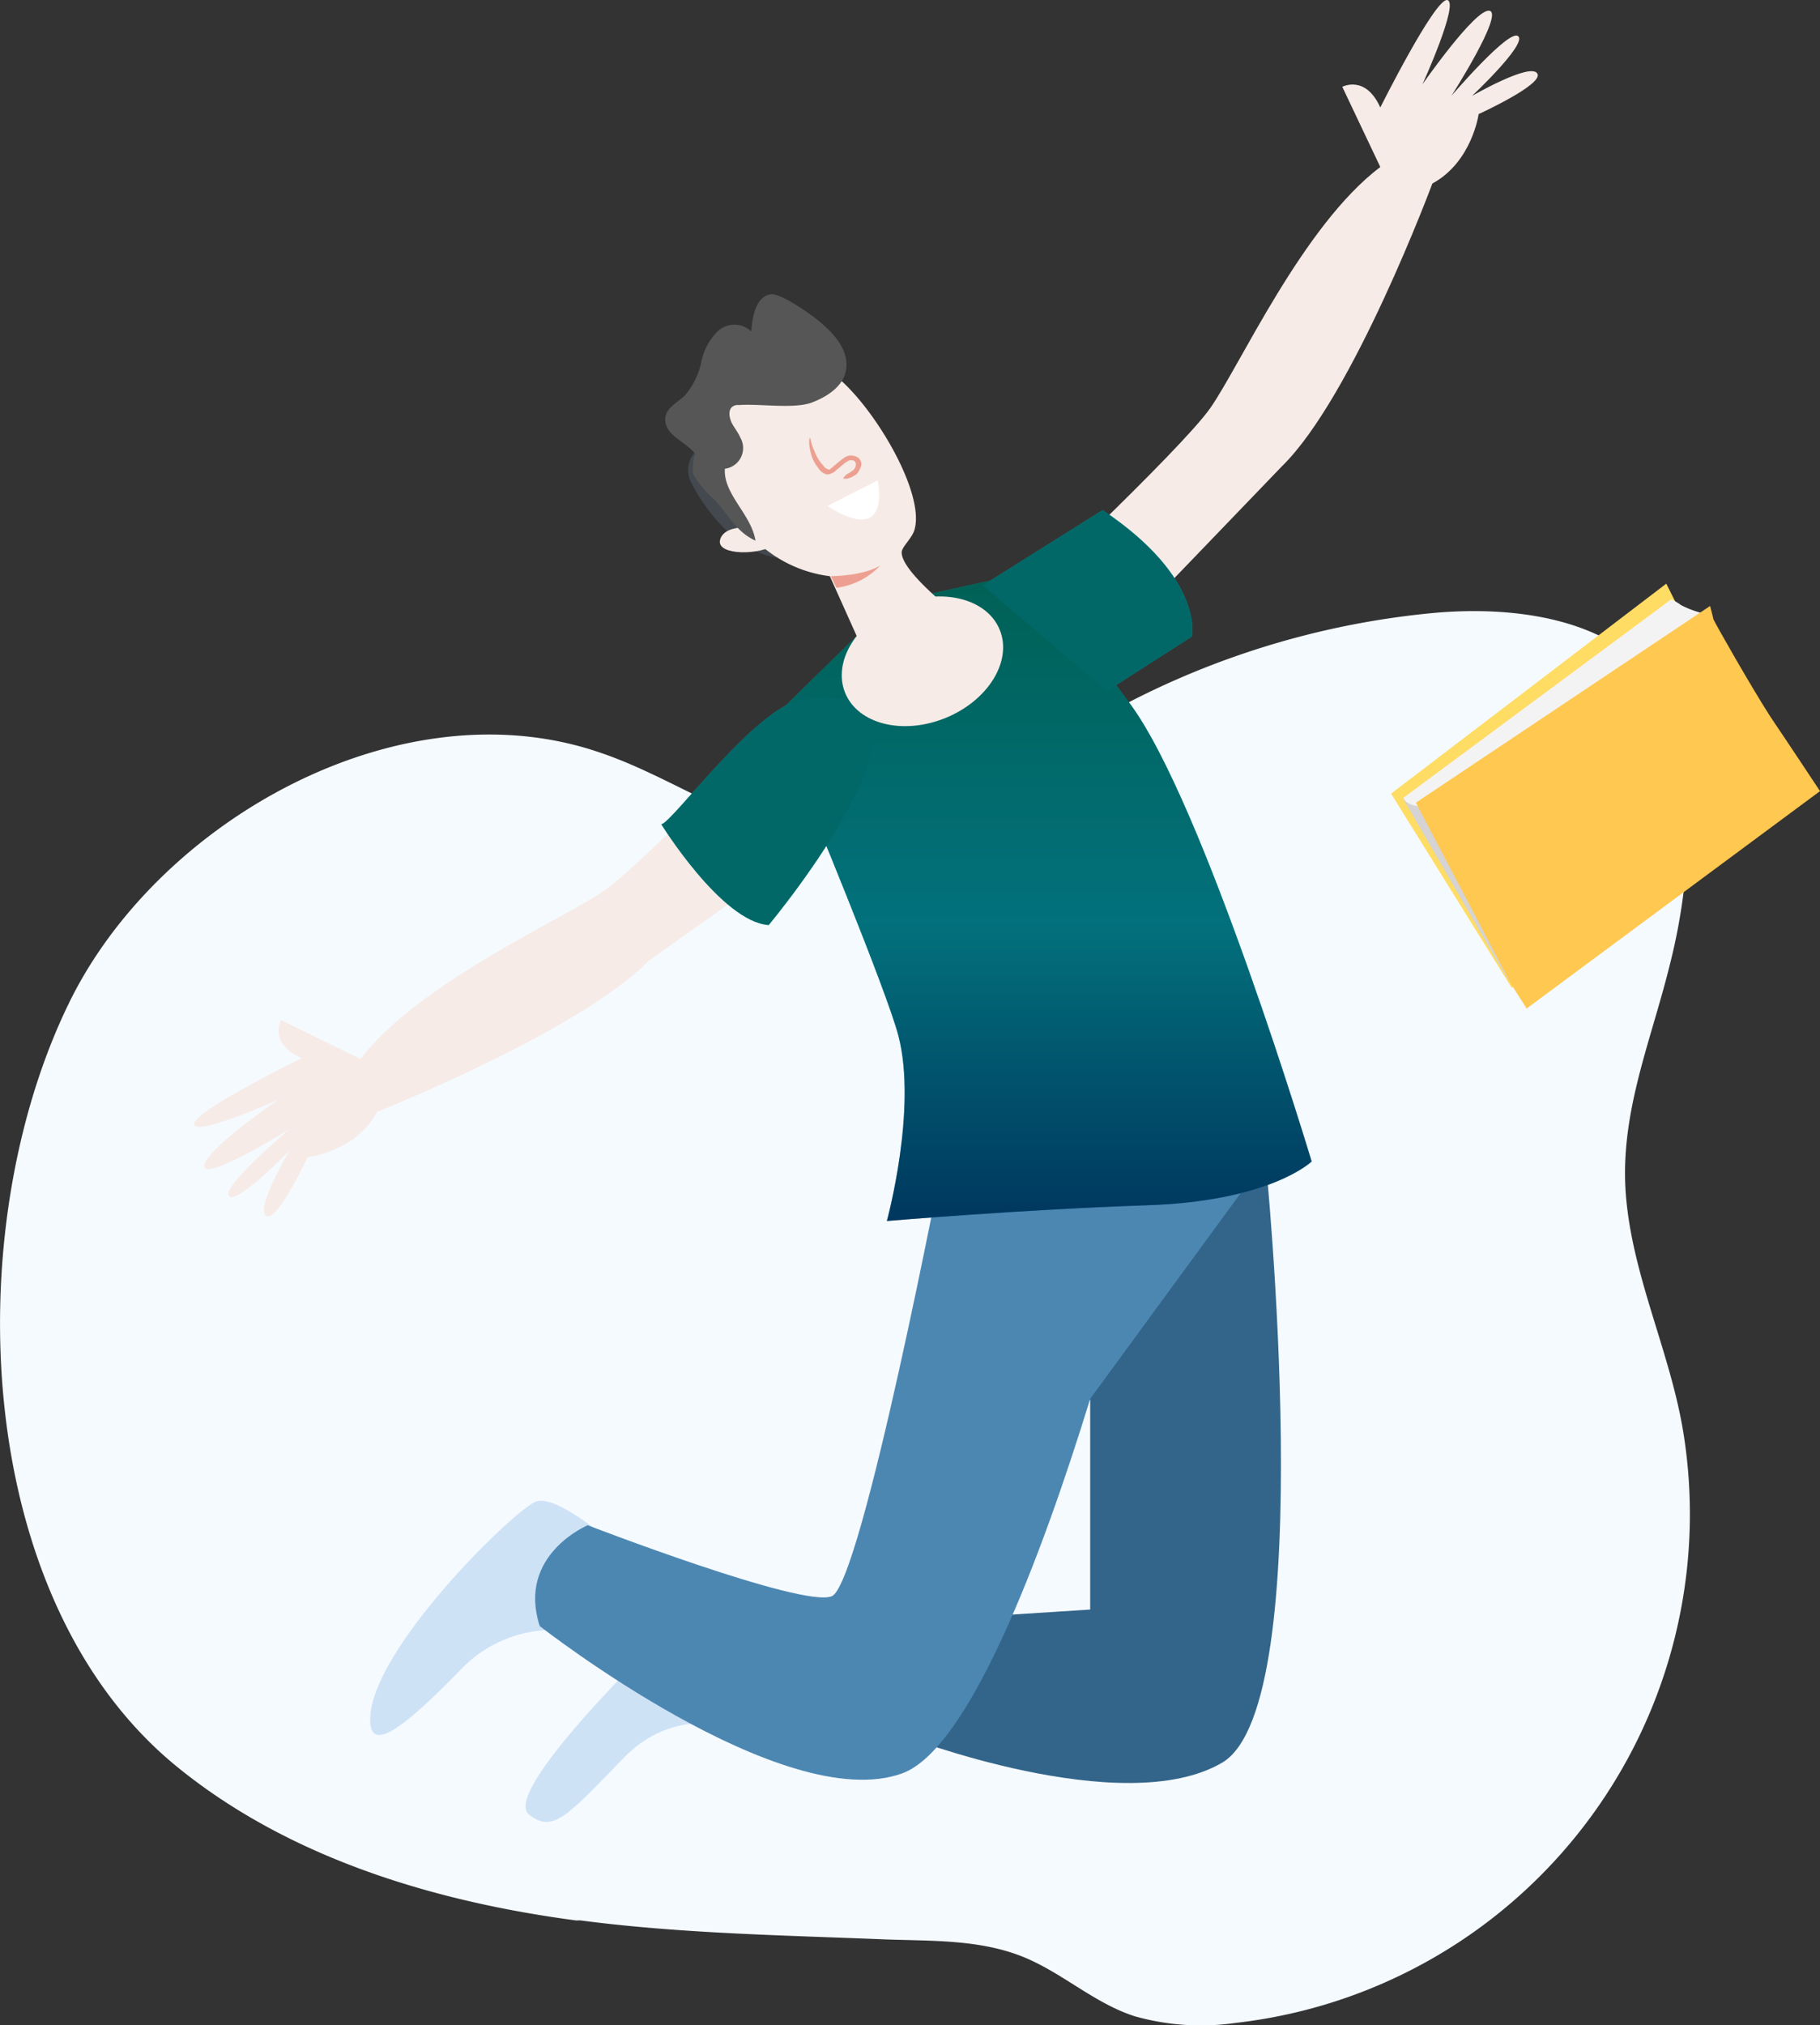 <svg xmlns="http://www.w3.org/2000/svg" xmlns:xlink="http://www.w3.org/1999/xlink" width="188.772" height="210" viewBox="0 0 188.772 210">
  <rect x="0" y="0" width="188.772" height="210" fill="#333333" stroke="none"/>
  <defs>
    <linearGradient id="linear-gradient" x1="0.5" x2="0.5" y2="1" gradientUnits="objectBoundingBox">
      <stop offset="0" stop-color="#00c2ab"/>
      <stop offset="0.54" stop-color="#05e2f8"/>
      <stop offset="1" stop-color="#006fbe"/>
    </linearGradient>
  </defs>
  <g id="People_Jump-01-01" data-name="People Jump-01-01" transform="translate(0.006 0.102)">
    <g id="BACKGROUND" transform="translate(-0.006 63.263)">
      <path id="Path_367" data-name="Path 367" d="M60.178,209.591c10.459,1.372,21.088,1.543,31.633,1.972,4.8.171,9.6,0,14.059,1.715,4.2,1.629,7.544,4.886,11.83,6.258a25.262,25.262,0,0,0,10.459.686,53.1,53.1,0,0,0,46.463-61.037c-1.286-8.144-5.058-15.773-5.915-24-.943-8.744,2.4-16.288,4.458-24.6a61.608,61.608,0,0,0,1.886-17.745,21.874,21.874,0,0,0-2.143-9.944c-4.372-8.23-15.516-9.773-24.775-8.83a86.694,86.694,0,0,0-33.09,10.287c-7.972,4.372-15.859,10.8-25.032,12.516-10.287,1.972-18.345-5.144-27.6-8.315-20.831-7.287-46.12,7.029-55.293,25.975-11.4,23.4-10.116,61.722,11.23,79.125,11.573,9.43,26.575,13.973,41.405,15.945Z" transform="translate(0.006 -73.814)" fill="#f5faff"/>
    </g>
    <g id="OBJECTS" transform="translate(20.14 -0.102)">
      <path id="XMLID_14_" d="M197.875,72.557,196.847,70.5,168.3,92.274l12.516,20.145L209.191,88.5Z" transform="translate(-44.165 -9.976)" fill="#ffdc64"/>
      <path id="XMLID_13_" d="M169.7,96.4l10.973,18.945.686-.343-9.687-17.659Z" transform="translate(-44.365 -13.673)" fill="#d5d3d3"/>
      <path id="XMLID_12_" d="M197.575,72.4,169.8,92.974s.086.429.772.686a2.229,2.229,0,0,0,1.114.171l29.232-19.974A10.042,10.042,0,0,1,198.6,73,5.494,5.494,0,0,0,197.575,72.4Z" transform="translate(-44.379 -10.247)" fill="#f4f3f3"/>
      <path id="XMLID_11_" d="M201.818,73.2,171.3,93.6l9.858,18.774,1.629,2.572L213.22,92.4s-3.172-4.8-5.144-7.715c-1.886-2.915-5.744-9.687-5.915-10.116C202.075,74.143,201.818,73.2,201.818,73.2Z" transform="translate(-44.593 -10.361)" fill="#ffc850"/>
      <path id="Path_369" data-name="Path 369" d="M70.686,186.463s-6.687-6-8.83-4.886C59.2,182.863,44.2,197.608,44.8,204.551c.257,2.829,3.515.429,9.43-5.658a13.238,13.238,0,0,1,13.287-3.515Z" transform="translate(-26.533 -25.812)" fill="#cee2f6"/>
      <path id="Path_370" data-name="Path 370" d="M89.658,198.286,81.6,193.4s-21,19.631-17.659,22.289c2.486,1.972,3.943.171,9.858-5.915S87.172,207.2,87.172,207.2Z" transform="translate(-29.217 -27.519)" fill="#cee2f6"/>
      <path id="Path_371" data-name="Path 371" d="M146.347,123.7l1.457,21.517-33.6-8.744Z" transform="translate(-36.443 -17.57)" fill="#e0a584"/>
      <path id="Path_372" data-name="Path 372" d="M113.472,139.4s29.49,1.886,33.347.514c0,0,5.744,56.579-4.458,62.665-10.287,6.087-33.261-2.829-33.261-2.829l6.172-12.173,13.373-.857V164.946l-.943.257Z" transform="translate(-35.715 -19.811)" fill="#33658a"/>
      <path id="Path_373" data-name="Path 373" d="M70.192,177.976s-7.372,3.086-4.972,10.458c0,0,25.289,19.8,37.633,15.259,6.858-2.572,14.316-22.117,19.46-38.834l18.26-24.946s-8.573.429-11.487.429c-5.486,0-21.946-.943-21.946-.943s-8.573,44.92-11.659,45.949C92.395,186.549,70.192,177.976,70.192,177.976Z" transform="translate(-29.382 -19.811)" fill="#4c87b2"/>
      <path id="Path_374" data-name="Path 374" d="M122.2,63.165s17.659-16.545,20.746-20.917,9.6-18.945,17.659-25.032L156.662,8.9s2.4-1.286,3.943,2.143c0,0,5.658-11.316,6.944-11.144,1.286.257-2.572,8.744-2.572,8.744s5.486-7.887,6.944-7.63c1.543.257-3.943,8.83-3.943,8.83s6.087-7.115,6.944-6.172c.857.857-4.8,6.172-4.8,6.172s6.087-3.515,6.772-2.315c.686,1.114-6.087,4.2-6.087,4.2s-.686,4.972-4.8,7.2c0,0-8.23,22.117-15.6,29.318L126.572,73.023Z" transform="translate(-37.585 0.102)" fill="#f6ebe6"/>
      <path id="Path_375" data-name="Path 375" d="M87.022,83.8s-16.716,17.488-21.088,20.488-19.031,9.43-25.2,17.4l-8.23-4.029s-1.372,2.4,2.143,3.943c0,0-11.4,5.572-11.144,6.858.171,1.286,8.744-2.572,8.744-2.572s-7.887,5.4-7.715,6.944,8.83-3.858,8.83-3.858-7.115,6-6.258,6.944c.857.857,6.258-4.715,6.258-4.715s-3.6,6.087-2.4,6.772c1.114.686,4.286-6.087,4.286-6.087s5.058-.6,7.2-4.715c0,0,21-8.315,28.2-15.688L96.795,92.973Z" transform="translate(-23.495 -11.874)" fill="#f6ebe6"/>
      <g id="Group_160" data-name="Group 160">
        <path id="Path_376" data-name="Path 376" d="M103.487,74.672,95,82.988l2.143,9.344s8.315,19.974,9.6,24.86c1.972,7.63-1.2,19.2-1.2,19.2s14.145-1.2,27-1.629,17.059-4.543,17.059-4.543S138.463,93.1,130.747,82.73,120.289,69.1,120.289,69.1l-11.316,2.486Z" transform="translate(-33.702 -9.776)" fill="url(#linear-gradient)"/>
        <path id="Path_377" data-name="Path 377" d="M131.759,80.374l8.83-5.658s1.372-6-9.258-13.116L118.9,69.4Z" transform="translate(-37.114 -8.705)" fill="#02d0cf"/>
        <path id="Path_378" data-name="Path 378" d="M94.659,84.47c-4.8.686-13.63,12.945-14.659,12.945,0,0,6.258,10.116,11.144,10.458C91.144,107.873,112.833,81.9,94.659,84.47Z" transform="translate(-31.561 -11.944)" fill="#02d0cf"/>
      </g>
      <g id="Group_161" data-name="Group 161" transform="translate(0 0)" opacity="0.5">
        <path id="Path_376-2" data-name="Path 376" d="M103.487,74.672,95,82.988l2.143,9.344s8.315,19.974,9.6,24.86c1.972,7.63-1.2,19.2-1.2,19.2s14.145-1.2,27-1.629,17.059-4.543,17.059-4.543S138.463,93.1,130.747,82.73,120.289,69.1,120.289,69.1l-11.316,2.486Z" transform="translate(-33.702 -9.776)"/>
        <path id="Path_377-2" data-name="Path 377" d="M131.759,80.374l8.83-5.658s1.372-6-9.258-13.116L118.9,69.4Z" transform="translate(-37.114 -8.705)"/>
        <path id="Path_378-2" data-name="Path 378" d="M94.659,84.47c-4.8.686-13.63,12.945-14.659,12.945,0,0,6.258,10.116,11.144,10.458C91.144,107.873,112.833,81.9,94.659,84.47Z" transform="translate(-31.561 -11.944)"/>
      </g>
      <path id="Path_368" data-name="Path 368" d="M84.4,54.1a2.83,2.83,0,0,0-.943,3.343c.943,2.057,4.886,8.315,10.2,8.058.257,0-6.772-11.4-6.772-11.4Z" transform="translate(-32.022 -7.635)" fill="#43494e"/>
      <path id="Path_379" data-name="Path 379" d="M112.511,70.626s-7.029-5.229-6.772-7.372c.086-.514,1.029-1.372,1.286-2.143C108.4,57,101.8,46.451,97.767,44.308c-3.172-1.715-1.8-1.886-8.487,2.057s-2.915,10.8.086,14.4a13.4,13.4,0,0,0,8.915,5.058L102.4,75Z" transform="translate(-32.354 -6.072)" fill="#f6ebe6"/>
      <ellipse id="Ellipse_60" data-name="Ellipse 60" cx="8.658" cy="6.344" rx="8.658" ry="6.344" transform="translate(65.117 65.972) rotate(-22.184)" fill="#f6ebe6"/>
      <path id="Path_380" data-name="Path 380" d="M89.67,63.7s-2.315-.086-2.572,1.372c-.257,1.543,4.2,1.543,5.829.343Z" transform="translate(-32.573 -9.005)" fill="#f6ebe6"/>
      <path id="Path_381" data-name="Path 381" d="M89.841,61.044c-.429-2.743-3.343-4.8-3.172-7.458A2.16,2.16,0,0,0,88.3,50.414c-.257-.6-.686-1.114-.943-1.629-.257-.6-.343-1.286.086-1.629a.924.924,0,0,1,.686-.171c2.057-.171,5.658.429,7.544-.257,1.8-.686,3.772-1.972,3.6-4.2-.171-1.972-1.886-3.515-3.429-4.715-.943-.686-3.515-2.486-4.458-2.315-1.457.257-1.886,2.229-1.972,3.858a2.536,2.536,0,0,0-3.515,0A6.258,6.258,0,0,0,84.184,42.7a7.776,7.776,0,0,1-1.715,3.343c-.857.772-2.143,1.372-1.972,2.657.171,1.543,2.229,2.143,3.172,3.429-.257-.343-.429,1.715-.257,2.057a10.076,10.076,0,0,0,2.143,2.572C87.013,58.3,87.784,60.1,89.841,61.044Z" transform="translate(-31.63 -4.978)" fill="#565656"/>
      <path id="Path_382" data-name="Path 382" d="M105.329,58,100.1,60.657C100.186,60.657,106.444,65.2,105.329,58Z" transform="translate(-34.43 -8.192)" fill="#fff"/>
      <path id="Path_383" data-name="Path 383" d="M101.415,57.1a1.48,1.48,0,0,1,.257-.343c.171-.171.6-.343.857-.6s.343-.857-.086-.943c-.429-.171-.943.343-1.543.857-.171.086-.257.257-.429.343a1.637,1.637,0,0,1-.686.257,1.38,1.38,0,0,1-.943-.686,3.711,3.711,0,0,1-.772-1.543c-.257-.943-.171-1.629-.086-1.543.086,0,.086.6.514,1.457a4.024,4.024,0,0,0,.857,1.372.887.887,0,0,0,.6.429c.086,0,.086,0,.257-.171.171-.086.257-.257.429-.343a7.494,7.494,0,0,1,.857-.686,1.2,1.2,0,0,1,1.2-.171.834.834,0,0,1,.6.943,2.682,2.682,0,0,1-.429.857,2.818,2.818,0,0,1-1.029.514Z" transform="translate(-34.116 -7.462)" fill="#eda091"/>
      <path id="Path_384" data-name="Path 384" d="M100.5,69.414s3.343,0,5.144-1.114a7.531,7.531,0,0,1-4.543,2.315Z" transform="translate(-34.487 -9.662)" fill="#eda091"/>
    </g>
  </g>
</svg>